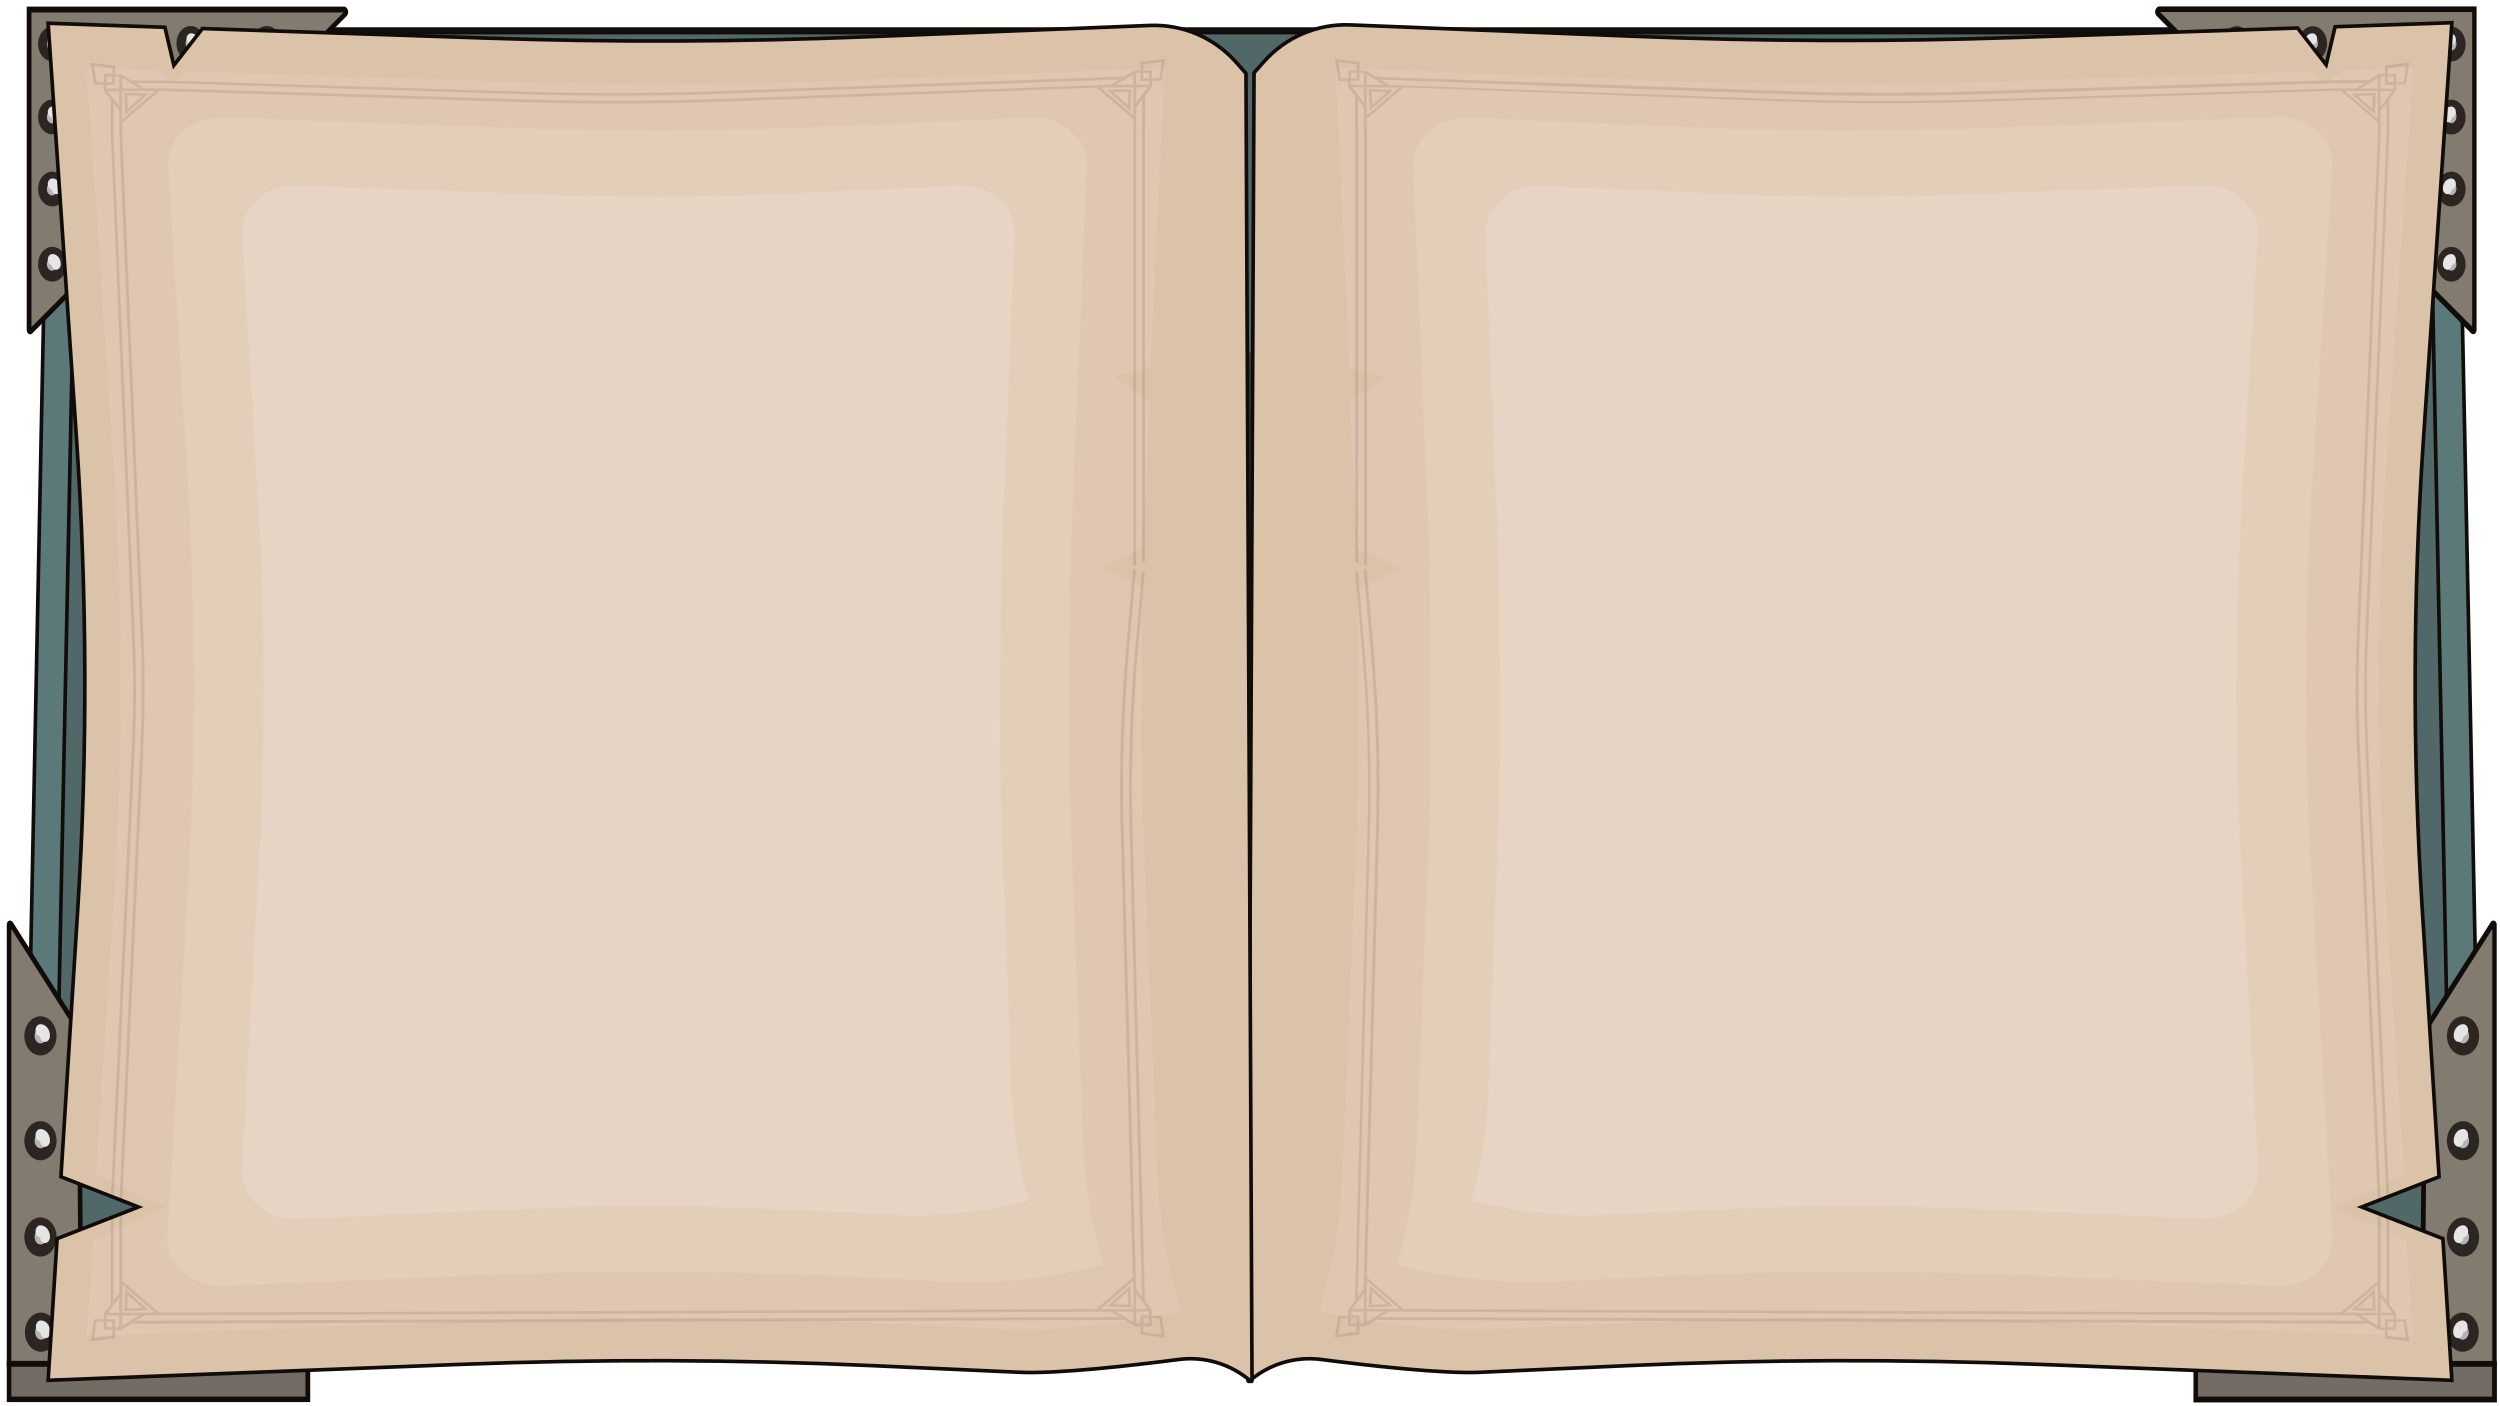 <?xml version="1.0" encoding="utf-8"?>
<!-- Generator: Adobe Illustrator 25.4.1, SVG Export Plug-In . SVG Version: 6.00 Build 0)  -->
<svg version="1.1" id="Lag_1" xmlns="http://www.w3.org/2000/svg" xmlns:xlink="http://www.w3.org/1999/xlink" x="0px" y="0px"
	 viewBox="0 0 1366 768" style="enable-background:new 0 0 1366 768;" xml:space="preserve">
<style type="text/css">
	.st0{fill:#5C797A;stroke:#110B09;stroke-width:2;stroke-miterlimit:10;}
	.st1{fill:#506868;stroke:#110B09;stroke-width:2;stroke-miterlimit:10;}
	.st2{fill:#435454;}
	.st3{fill:#323F3F;}
	.st4{fill:#827B70;}
	.st5{fill:#110B09;}
	.st6{fill:#726C65;}
	.st7{fill:#B5B4B4;}
	.st8{fill:#2D2521;}
	.st9{fill:#E5E5E5;}
	.st10{fill:#DBC3A9;stroke:#110B09;stroke-width:2;stroke-miterlimit:10;}
	.st11{fill:#E0C7B1;}
	.st12{opacity:0.58;fill:#E5D2C1;}
	.st13{opacity:0.58;fill:#EDDACC;}
	.st14{opacity:0.1;}
</style>
<g>
	<g>
		<path class="st0" d="M1342.7,39.6c0.9-12.9-7.4-23.7-17.9-23.7H772.9H596.3H44.4c-10.5,0-18.8,11-17.9,23.7l-14.1,699
			c-0.9,13.8,8.7,25.1,19.8,23.6l160-20.4c51.6-6.5,103.5-10.4,155.3-11.3l256.9-5c0,0,13.4-20.3,28.3,3.8l0,0
			c30.9,11.2,63.6,12.2,95,3.3l17.3-5c0,0,13.4-23.1,26.3-1.8l250.5,4.8c51.9,1.1,103.7,4.8,155.3,11.3l160,20.4
			c11.1,1.4,20.6-9.8,19.8-23.6L1342.7,39.6z"/>
		<path class="st1" d="M1326.8,41.7c0.9-12.9-7.4-23.9-17.9-23.9H770.7H598.5H60.5c-10.5,0-18.8,11-17.9,23.9L28.7,717.3
			c-0.9,13.8,8.7,25.1,19.8,23.6L204,721.3c50.3-6.4,100.9-10,151.6-11l250.6-4.8c0,0,14.8-19.2,27.6,3.6l0,0
			c30.2,10.9,62.1,11.9,92.6,3.2l16.9-4.8c0,0,14.8-16.2,25.6-1.8l244.4,4.7c50.7,1.1,101.3,4.7,151.6,11l155.5,19.7
			c11.1,1.4,20.6-10,19.8-23.6L1326.8,41.7z"/>
		<path class="st2" d="M733.7,217l-93,2.7l-5.4,472.4l0,0c31.9,10.9,65.8,11.9,98.2,3.2L733.7,217z"/>
		<path class="st3" d="M733.7,191l-93,2.7l-5.4,472.4l0,0c31.9,10.9,65.8,11.9,98.2,3.2L733.7,191z"/>
		<g>
			<path class="st3" d="M606.3,697.7c-2.6-44.5-3.7-88.8-4.3-133.2c-0.6-44.5-0.6-88.8-0.1-133.1c0.5-44.3,1.5-88.8,3-133.1
				c1.6-44.3,3.7-88.8,7.3-133.1c2.6,44.5,3.7,88.8,4.5,133.2c0.6,44.5,0.6,88.8,0.1,133.1c-0.5,44.3-1.5,88.8-3.1,133.1
				C612,609.1,609.9,653.4,606.3,697.7z"/>
		</g>
		<g>
			<path class="st3" d="M769.2,697.8c-3.6-44.3-5.7-88.6-7.4-133.1c-1.6-44.3-2.6-88.8-3.2-133.1c-0.5-44.3-0.5-88.8,0-133.2
				c0.6-44.5,1.7-88.8,4.3-133.2c3.6,44.3,5.7,88.6,7.4,133.1c1.6,44.3,2.6,88.8,3.1,133.1c0.5,44.5,0.5,88.8,0,133.2
				C772.8,609.1,771.6,653.4,769.2,697.8z"/>
		</g>
	</g>
	<g>
		<g>
			<g>
				<path class="st4" d="M1199.8,745.3H1363V505.2c0-0.8-0.7-1.1-1.1-0.5l-37,58.1l-1.2,136.8l-94.5,3L1199.8,745.3z"/>
				<path class="st5" d="M1364.3,746.8H1197l31.7-45.5l93.8-3l1.2-135.9l37.2-58.5c0.5-0.8,1.4-1.1,2.1-0.8c0.7,0.3,1.2,1.2,1.2,2.1
					V746.8z M1202.5,743.6h159.3v-236l-35.5,55.8l-1.2,137.9l-95.2,3L1202.5,743.6z"/>
			</g>
			<g>
				<rect x="1199.8" y="745.3" class="st6" width="163.2" height="19.5"/>
				<path class="st5" d="M1364.3,766.3h-165.8v-22.5h165.8V766.3z M1201,763.1h160.7v-16.3H1201L1201,763.1L1201,763.1z"/>
			</g>
		</g>
		<g>
			<g>
				<g>
					<ellipse class="st7" cx="1234.4" cy="727.9" rx="6.1" ry="7.4"/>
				</g>
				<g>
					<path class="st8" d="M1234.4,738.6c-4.8,0-8.8-4.8-8.8-10.7c0-5.9,4-10.7,8.8-10.7s8.8,4.8,8.8,10.7
						C1243.2,733.8,1239.3,738.6,1234.4,738.6z M1234.4,723.8c-1.9,0-3.3,1.8-3.3,4.1s1.5,4.1,3.3,4.1s3.3-1.8,3.3-4.1
						S1236.3,723.8,1234.4,723.8z"/>
				</g>
			</g>
			<g>
				<g>
					<path class="st9" d="M1232,731.2c-1.5,0-2.7-1.5-2.7-3.3c0-4.1,2.7-6.4,5.2-6.4c1.5,0,2.7,1.5,2.7,3.3c0,1.7-1.1,3.2-2.5,3.3
						C1234.6,729.9,1233.4,731.2,1232,731.2z"/>
				</g>
			</g>
		</g>
		<g>
			<g>
				<g>
					<ellipse class="st7" cx="1272.5" cy="727.9" rx="6.1" ry="7.4"/>
				</g>
				<g>
					<path class="st8" d="M1272.5,738.6c-4.8,0-8.8-4.8-8.8-10.7c0-5.9,4-10.7,8.8-10.7c4.8,0,8.8,4.8,8.8,10.7
						C1281.3,733.8,1277.3,738.6,1272.5,738.6z M1272.5,723.8c-1.9,0-3.3,1.8-3.3,4.1s1.5,4.1,3.3,4.1s3.3-1.8,3.3-4.1
						S1274.2,723.8,1272.5,723.8z"/>
				</g>
			</g>
			<g>
				<g>
					<path class="st9" d="M1270,731.2c-1.5,0-2.7-1.5-2.7-3.3c0-4.1,2.7-6.4,5.2-6.4c1.5,0,2.7,1.5,2.7,3.3c0,1.7-1.1,3.2-2.5,3.3
						C1272.6,729.9,1271.5,731.2,1270,731.2z"/>
				</g>
			</g>
		</g>
		<g>
			<g>
				<g>
					<ellipse class="st7" cx="1308.7" cy="727.9" rx="6.1" ry="7.4"/>
				</g>
				<g>
					<path class="st8" d="M1308.7,738.6c-4.8,0-8.8-4.8-8.8-10.7c0-5.9,4-10.7,8.8-10.7s8.8,4.8,8.8,10.7
						C1317.5,733.8,1313.6,738.6,1308.7,738.6z M1308.7,723.8c-1.9,0-3.3,1.8-3.3,4.1s1.5,4.1,3.3,4.1s3.3-1.8,3.3-4.1
						S1310.6,723.8,1308.7,723.8z"/>
				</g>
			</g>
			<g>
				<g>
					<path class="st9" d="M1306.4,731.2c-1.5,0-2.7-1.5-2.7-3.3c0-4.1,2.7-6.4,5.2-6.4c1.5,0,2.7,1.5,2.7,3.3c0,1.7-1.1,3.2-2.5,3.3
						C1308.9,729.9,1307.8,731.2,1306.4,731.2z"/>
				</g>
			</g>
		</g>
		<g>
			<g>
				<g>
					<ellipse class="st7" cx="1345.6" cy="727.9" rx="6.1" ry="7.4"/>
				</g>
				<g>
					<path class="st8" d="M1345.6,738.6c-4.8,0-8.8-4.8-8.8-10.7c0-5.9,4-10.7,8.8-10.7s8.8,4.8,8.8,10.7
						C1354.4,733.8,1350.4,738.6,1345.6,738.6z M1345.6,723.8c-1.9,0-3.3,1.8-3.3,4.1s1.5,4.1,3.3,4.1s3.3-1.8,3.3-4.1
						S1347.3,723.8,1345.6,723.8z"/>
				</g>
			</g>
			<g>
				<g>
					<path class="st9" d="M1343.1,731.2c-1.5,0-2.7-1.5-2.7-3.3c0-4.1,2.7-6.4,5.2-6.4c1.5,0,2.7,1.5,2.7,3.3c0,1.7-1.1,3.2-2.5,3.3
						C1345.7,729.9,1344.5,731.2,1343.1,731.2z"/>
				</g>
			</g>
		</g>
		<g>
			<g>
				<g>
					<ellipse class="st7" cx="1345.8" cy="675.9" rx="6.1" ry="7.4"/>
				</g>
				<g>
					<path class="st8" d="M1345.8,686.6c-4.8,0-8.8-4.8-8.8-10.7c0-5.9,4-10.7,8.8-10.7s8.8,4.8,8.8,10.7
						C1354.6,681.8,1350.7,686.6,1345.8,686.6z M1345.8,671.8c-1.9,0-3.3,1.8-3.3,4.1s1.5,4.1,3.3,4.1s3.3-1.8,3.3-4.1
						S1347.7,671.8,1345.8,671.8z"/>
				</g>
			</g>
			<g>
				<g>
					<path class="st9" d="M1343.4,679.2c-1.5,0-2.7-1.5-2.7-3.3c0-4.1,2.7-6.4,5.2-6.4c1.5,0,2.7,1.5,2.7,3.3c0,1.7-1.1,3.2-2.5,3.3
						C1346,678,1344.8,679.2,1343.4,679.2z"/>
				</g>
			</g>
		</g>
		<g>
			<g>
				<g>
					<ellipse class="st7" cx="1345.8" cy="623.3" rx="6.1" ry="7.4"/>
				</g>
				<g>
					<path class="st8" d="M1345.8,634c-4.8,0-8.8-4.8-8.8-10.7s4-10.7,8.8-10.7s8.8,4.8,8.8,10.7S1350.7,634,1345.8,634z
						 M1345.8,619.2c-1.9,0-3.3,1.8-3.3,4.1s1.5,4.1,3.3,4.1s3.3-1.8,3.3-4.1S1347.7,619.2,1345.8,619.2z"/>
				</g>
			</g>
			<g>
				<g>
					<path class="st9" d="M1343.4,626.6c-1.5,0-2.7-1.5-2.7-3.3c0-4.1,2.7-6.4,5.2-6.4c1.5,0,2.7,1.5,2.7,3.3c0,1.7-1.1,3.2-2.5,3.3
						C1346,625.2,1344.8,626.6,1343.4,626.6z"/>
				</g>
			</g>
		</g>
		<g>
			<g>
				<g>
					<ellipse class="st7" cx="1345.8" cy="566" rx="6.1" ry="7.4"/>
				</g>
				<g>
					<path class="st8" d="M1345.8,576.7c-4.8,0-8.8-4.8-8.8-10.7s4-10.7,8.8-10.7s8.8,4.8,8.8,10.7S1350.7,576.7,1345.8,576.7z
						 M1345.8,561.9c-1.9,0-3.3,1.8-3.3,4.1s1.5,4.1,3.3,4.1s3.3-1.8,3.3-4.1S1347.7,561.9,1345.8,561.9z"/>
				</g>
			</g>
			<g>
				<g>
					<path class="st9" d="M1343.4,569.3c-1.5,0-2.7-1.5-2.7-3.3c0-4.1,2.7-6.4,5.2-6.4c1.5,0,2.7,1.5,2.7,3.3c0,1.7-1.1,3.2-2.5,3.3
						C1346,567.9,1344.8,569.3,1343.4,569.3z"/>
				</g>
			</g>
		</g>
	</g>
	<g>
		<g>
			<g>
				<path class="st4" d="M1352,180.4V5.1h-172.1c-1.1,0-1.5,1.7-0.7,2.4l40.1,40.4l103,1.2l-1.4,101.3l30,30.4
					C1351.5,181.4,1352,181,1352,180.4z"/>
				<path class="st5" d="M1351.4,182.6c-0.4,0-0.9-0.2-1.2-0.5l-30.5-30.8l1.4-100.6l-102.3-1.2l-40.4-40.8
					c-0.7-0.8-1.1-2.1-0.7-3.2c0.4-1.2,1.2-2,2.2-2h173.3v176.8c0,0.9-0.4,1.7-1.1,2.1C1352,182.6,1351.8,182.6,1351.4,182.6z
					 M1322.2,149.8l28.6,28.7V6.6h-170.5l39.4,39.8l103.9,1.2L1322.2,149.8z"/>
			</g>
		</g>
		<g>
			<g>
				<g>
					<ellipse class="st7" cx="1339.4" cy="144.4" rx="5.3" ry="6.5"/>
				</g>
				<g>
					<path class="st8" d="M1339.4,153.9c-4.3,0-7.8-4.2-7.8-9.5s3.5-9.5,7.8-9.5c4.3,0,7.8,4.2,7.8,9.5
						C1347.3,149.7,1343.7,153.9,1339.4,153.9z M1339.4,140.9c-1.6,0-2.8,1.7-2.8,3.5c0,1.8,1.4,3.5,2.8,3.5c1.6,0,2.8-1.7,2.8-3.5
						C1342.2,142.6,1341,140.9,1339.4,140.9z"/>
				</g>
			</g>
			<g>
				<g>
					<path class="st9" d="M1337.3,147.4c-1.4,0-2.5-1.4-2.5-3c0-3.6,2.3-5.6,4.6-5.6c1.4,0,2.5,1.4,2.5,3c0,1.5-1,2.9-2.1,3
						C1339.5,146.2,1338.5,147.4,1337.3,147.4z"/>
				</g>
			</g>
		</g>
		<g>
			<g>
				<g>
					<ellipse class="st7" cx="1339.4" cy="103.3" rx="5.3" ry="6.5"/>
				</g>
				<g>
					<path class="st8" d="M1339.4,112.8c-4.3,0-7.8-4.2-7.8-9.5s3.5-9.5,7.8-9.5c4.3,0,7.8,4.2,7.8,9.5
						C1347.3,108.4,1343.7,112.8,1339.4,112.8z M1339.4,99.6c-1.6,0-2.8,1.7-2.8,3.5c0,1.8,1.4,3.5,2.8,3.5c1.6,0,2.8-1.7,2.8-3.5
						C1342.2,101.3,1341,99.6,1339.4,99.6z"/>
				</g>
			</g>
			<g>
				<g>
					<path class="st9" d="M1337.3,106.1c-1.4,0-2.5-1.4-2.5-3c0-3.6,2.3-5.6,4.6-5.6c1.4,0,2.5,1.4,2.5,3c0,1.5-1,2.9-2.1,3
						C1339.5,105.1,1338.5,106.1,1337.3,106.1z"/>
				</g>
			</g>
		</g>
		<g>
			<g>
				<g>
					<ellipse class="st7" cx="1339.4" cy="63.9" rx="5.3" ry="6.5"/>
				</g>
				<g>
					<path class="st8" d="M1339.4,73.5c-4.3,0-7.8-4.2-7.8-9.5s3.5-9.5,7.8-9.5c4.3,0,7.8,4.2,7.8,9.5
						C1347.3,69.2,1343.7,73.5,1339.4,73.5z M1339.4,60.3c-1.6,0-2.8,1.7-2.8,3.5c0,2,1.4,3.5,2.8,3.5c1.6,0,2.8-1.7,2.8-3.5
						C1342.4,62,1341,60.3,1339.4,60.3z"/>
				</g>
			</g>
			<g>
				<g>
					<path class="st9" d="M1337.3,66.8c-1.4,0-2.5-1.4-2.5-3c0-3.6,2.3-5.6,4.6-5.6c1.4,0,2.5,1.4,2.5,3c0,1.5-1,2.9-2.1,3
						C1339.5,65.8,1338.5,66.8,1337.3,66.8z"/>
				</g>
			</g>
		</g>
		<g>
			<g>
				<g>
					<ellipse class="st7" cx="1339.4" cy="24" rx="5.3" ry="6.5"/>
				</g>
				<g>
					<path class="st8" d="M1339.4,33.6c-4.3,0-7.8-4.2-7.8-9.5s3.5-9.5,7.8-9.5c4.3,0,7.8,4.2,7.8,9.5
						C1347.3,29.3,1343.7,33.6,1339.4,33.6z M1339.4,20.6c-1.6,0-2.8,1.7-2.8,3.5s1.4,3.5,2.8,3.5c1.6,0,2.8-1.7,2.8-3.5
						S1341,20.6,1339.4,20.6z"/>
				</g>
			</g>
			<g>
				<g>
					<path class="st9" d="M1337.3,27.1c-1.4,0-2.5-1.4-2.5-3c0-3.6,2.3-5.6,4.6-5.6c1.4,0,2.5,1.4,2.5,3c0,1.5-1,2.9-2.1,3
						C1339.5,25.8,1338.5,27.1,1337.3,27.1z"/>
				</g>
			</g>
		</g>
		<g>
			<g>
				<g>
					<ellipse class="st7" cx="1301.8" cy="23.7" rx="5.3" ry="6.5"/>
				</g>
				<g>
					<path class="st8" d="M1301.8,33.3c-4.3,0-7.8-4.2-7.8-9.5s3.5-9.5,7.8-9.5c4.3,0,7.8,4.2,7.8,9.5S1306.1,33.3,1301.8,33.3z
						 M1301.8,20.3c-1.6,0-2.8,1.7-2.8,3.5c0,1.8,1.4,3.5,2.8,3.5c1.6,0,2.8-1.7,2.8-3.5C1304.7,21.9,1303.4,20.3,1301.8,20.3z"/>
				</g>
			</g>
			<g>
				<g>
					<path class="st9" d="M1299.7,26.8c-1.4,0-2.5-1.4-2.5-3c0-3.6,2.3-5.6,4.6-5.6c1.4,0,2.5,1.4,2.5,3c0,1.5-1,2.9-2.1,3
						C1301.9,25.5,1301,26.8,1299.7,26.8z"/>
				</g>
			</g>
		</g>
		<g>
			<g>
				<g>
					<path class="st7" d="M1263.7,17.2c3,0,5.3,2.9,5.3,6.5s-2.3,6.5-5.3,6.5s-5.3-2.9-5.3-6.5S1260.8,17.2,1263.7,17.2z"/>
				</g>
				<g>
					<path class="st8" d="M1263.7,33.3c-4.3,0-7.8-4.2-7.8-9.5s3.5-9.5,7.8-9.5c4.3,0,7.8,4.2,7.8,9.5
						C1271.5,29,1267.9,33.3,1263.7,33.3z M1263.7,20.3c-1.6,0-2.8,1.7-2.8,3.5c0,1.8,1.4,3.5,2.8,3.5c1.6,0,2.8-1.7,2.8-3.5
						C1266.6,21.9,1265.3,20.3,1263.7,20.3z"/>
				</g>
			</g>
			<g>
				<g>
					<path class="st9" d="M1261.5,26.8c-1.4,0-2.5-1.4-2.5-3c0-3.6,2.3-5.6,4.6-5.6c1.4,0,2.5,1.4,2.5,3c0,1.5-1,2.9-2.1,3
						C1263.9,25.5,1262.7,26.8,1261.5,26.8z"/>
				</g>
			</g>
		</g>
		<g>
			<g>
				<g>
					<ellipse class="st7" cx="1222.2" cy="23.7" rx="5.3" ry="6.5"/>
				</g>
				<g>
					<path class="st8" d="M1222.2,33.3c-4.3,0-7.8-4.2-7.8-9.5s3.5-9.5,7.8-9.5c4.3,0,7.8,4.2,7.8,9.5S1226.5,33.3,1222.2,33.3z
						 M1222.2,20.3c-1.6,0-2.8,1.7-2.8,3.5c0,1.8,1.4,3.5,2.8,3.5c1.5,0,2.8-1.7,2.8-3.5C1225,21.9,1223.8,20.3,1222.2,20.3z"/>
				</g>
			</g>
			<g>
				<g>
					<path class="st9" d="M1220.1,26.8c-1.4,0-2.5-1.4-2.5-3c0-3.6,2.3-5.6,4.6-5.6c1.4,0,2.5,1.4,2.5,3c0,1.5-1,2.9-2.1,3
						C1222.3,25.5,1221.3,26.8,1220.1,26.8z"/>
				</g>
			</g>
		</g>
	</g>
	<g>
		<g>
			<g>
				<path class="st4" d="M168.3,745.3H4.9v-240c0-0.8,0.7-1.1,1.1-0.5l37,58.1l1.2,136.8l94.5,3L168.3,745.3z"/>
				<path class="st5" d="M3.7,505.2c0-0.9,0.5-1.8,1.2-2.1c0.7-0.3,1.6,0,2.1,0.8l37.2,58.5l1.2,135.9l93.8,3l31.7,45.5H3.7V505.2z
					 M138.1,704.3l-95.2-3l-1.2-137.9L6.2,507.6v236h159.3L138.1,704.3z"/>
			</g>
			<g>
				<rect x="4.9" y="745.3" class="st6" width="163.2" height="19.5"/>
				<path class="st5" d="M3.7,743.6h165.8v22.5H3.7V743.6z M166.9,746.8H6.2v16.3h160.7V746.8z"/>
			</g>
		</g>
		<g>
			<g>
				<g>
					<ellipse class="st7" cx="133.5" cy="727.9" rx="6.1" ry="7.4"/>
				</g>
				<g>
					<path class="st8" d="M124.7,727.9c0-5.9,4-10.7,8.8-10.7c4.8,0,8.8,4.8,8.8,10.7c0,5.9-4,10.7-8.8,10.7
						C128.7,738.6,124.7,733.8,124.7,727.9z M130.3,727.9c0,2.3,1.5,4.1,3.3,4.1c1.9,0,3.3-1.8,3.3-4.1s-1.5-4.1-3.3-4.1
						C131.7,723.8,130.3,725.6,130.3,727.9z"/>
				</g>
			</g>
			<g>
				<g>
					<path class="st9" d="M136,731.2c1.5,0,2.7-1.5,2.7-3.3c0-4.1-2.7-6.4-5.2-6.4c-1.5,0-2.7,1.5-2.7,3.3c0,1.7,1.1,3.2,2.5,3.3
						C133.4,729.9,134.5,731.2,136,731.2z"/>
				</g>
			</g>
		</g>
		<g>
			<g>
				<g>
					<ellipse class="st7" cx="95.4" cy="727.9" rx="6.1" ry="7.4"/>
				</g>
				<g>
					<path class="st8" d="M86.7,727.9c0-5.9,4-10.7,8.8-10.7c4.8,0,8.8,4.8,8.8,10.7c0,5.9-4,10.7-8.8,10.7
						C90.6,738.6,86.7,733.8,86.7,727.9z M92.2,727.9c0,2.3,1.5,4.1,3.3,4.1s3.3-1.8,3.3-4.1s-1.5-4.1-3.3-4.1
						S92.2,725.6,92.2,727.9z"/>
				</g>
			</g>
			<g>
				<g>
					<path class="st9" d="M97.9,731.2c1.5,0,2.7-1.5,2.7-3.3c0-4.1-2.7-6.4-5.2-6.4c-1.5,0-2.7,1.5-2.7,3.3c0,1.7,1.1,3.2,2.5,3.3
						C95.3,729.9,96.6,731.2,97.9,731.2z"/>
				</g>
			</g>
		</g>
		<g>
			<g>
				<g>
					<ellipse class="st7" cx="59.2" cy="727.9" rx="6.1" ry="7.4"/>
				</g>
				<g>
					<path class="st8" d="M50.4,727.9c0-5.9,4-10.7,8.8-10.7S68,722,68,727.9c0,5.9-4,10.7-8.8,10.7S50.4,733.8,50.4,727.9z
						 M55.9,727.9c0,2.3,1.5,4.1,3.3,4.1s3.3-1.8,3.3-4.1s-1.5-4.1-3.3-4.1S55.9,725.6,55.9,727.9z"/>
				</g>
			</g>
			<g>
				<g>
					<path class="st9" d="M61.7,731.2c1.5,0,2.7-1.5,2.7-3.3c0-4.1-2.7-6.4-5.2-6.4c-1.5,0-2.7,1.5-2.7,3.3c0,1.7,1.1,3.2,2.5,3.3
						C59.1,729.9,60.2,731.2,61.7,731.2z"/>
				</g>
			</g>
		</g>
		<g>
			<g>
				<g>
					<ellipse class="st7" cx="22.4" cy="727.9" rx="6.1" ry="7.4"/>
				</g>
				<g>
					<path class="st8" d="M13.6,727.9c0-5.9,4-10.7,8.8-10.7s8.8,4.8,8.8,10.7c0,5.9-4,10.7-8.8,10.7S13.6,733.8,13.6,727.9z
						 M19.2,727.9c0,2.3,1.5,4.1,3.3,4.1c1.9,0,3.3-1.8,3.3-4.1s-1.5-4.1-3.3-4.1C20.6,723.8,19.2,725.6,19.2,727.9z"/>
				</g>
			</g>
			<g>
				<g>
					<path class="st9" d="M24.8,731.2c1.5,0,2.7-1.5,2.7-3.3c0-4.1-2.7-6.4-5.2-6.4c-1.5,0-2.7,1.5-2.7,3.3c0,1.7,1.1,3.2,2.5,3.3
						C22.3,729.9,23.5,731.2,24.8,731.2z"/>
				</g>
			</g>
		</g>
		<g>
			<g>
				<g>
					<ellipse class="st7" cx="22.1" cy="675.9" rx="6.1" ry="7.4"/>
				</g>
				<g>
					<path class="st8" d="M13.3,675.9c0-5.9,4-10.7,8.8-10.7s8.8,4.8,8.8,10.7c0,5.9-4,10.7-8.8,10.7S13.3,681.8,13.3,675.9z
						 M18.9,675.9c0,2.3,1.5,4.1,3.3,4.1c1.9,0,3.3-1.8,3.3-4.1s-1.5-4.1-3.3-4.1C20.3,671.8,18.9,673.6,18.9,675.9z"/>
				</g>
			</g>
			<g>
				<g>
					<path class="st9" d="M24.6,679.2c1.5,0,2.7-1.5,2.7-3.3c0-4.1-2.7-6.4-5.2-6.4c-1.5,0-2.7,1.5-2.7,3.3c0,1.7,1.1,3.2,2.5,3.3
						C22,678,23.1,679.2,24.6,679.2z"/>
				</g>
			</g>
		</g>
		<g>
			<g>
				<g>
					<ellipse class="st7" cx="22.1" cy="623.3" rx="6.1" ry="7.4"/>
				</g>
				<g>
					<path class="st8" d="M13.3,623.3c0-5.9,4-10.7,8.8-10.7s8.8,4.8,8.8,10.7s-4,10.7-8.8,10.7S13.3,629.2,13.3,623.3z M18.9,623.3
						c0,2.3,1.5,4.1,3.3,4.1c1.9,0,3.3-1.8,3.3-4.1s-1.5-4.1-3.3-4.1C20.3,619.2,18.9,621,18.9,623.3z"/>
				</g>
			</g>
			<g>
				<g>
					<path class="st9" d="M24.6,626.6c1.5,0,2.7-1.5,2.7-3.3c0-4.1-2.7-6.4-5.2-6.4c-1.5,0-2.7,1.5-2.7,3.3c0,1.7,1.1,3.2,2.5,3.3
						C22,625.2,23.1,626.6,24.6,626.6z"/>
				</g>
			</g>
		</g>
		<g>
			<g>
				<g>
					<ellipse class="st7" cx="22.1" cy="566" rx="6.1" ry="7.4"/>
				</g>
				<g>
					<path class="st8" d="M13.3,566c0-5.9,4-10.7,8.8-10.7s8.8,4.8,8.8,10.7s-4,10.7-8.8,10.7S13.3,571.9,13.3,566z M18.9,566
						c0,2.3,1.5,4.1,3.3,4.1c1.9,0,3.3-1.8,3.3-4.1s-1.5-4.1-3.3-4.1C20.3,561.9,18.9,563.7,18.9,566z"/>
				</g>
			</g>
			<g>
				<g>
					<path class="st9" d="M24.6,569.3c1.5,0,2.7-1.5,2.7-3.3c0-4.1-2.7-6.4-5.2-6.4c-1.5,0-2.7,1.5-2.7,3.3c0,1.7,1.1,3.2,2.5,3.3
						C22,567.9,23.1,569.3,24.6,569.3z"/>
				</g>
			</g>
		</g>
	</g>
	<g>
		<g>
			<g>
				<path class="st4" d="M15.9,180.4V5.1h172.1c1.1,0,1.5,1.7,0.7,2.4l-40.1,40.4l-103,1.2l1.4,101.3L16.9,181
					C16.6,181.4,15.9,181,15.9,180.4z"/>
				<path class="st5" d="M15.7,182.5c-0.6-0.5-1.1-1.2-1.1-2.1V3.6h173.3c1,0,1.9,0.8,2.2,2c0.4,1.2,0,2.4-0.7,3.2L149,49.6
					L46.7,50.8l1.4,100.6l-30.5,30.8c-0.4,0.3-0.7,0.5-1.2,0.5C16.2,182.6,15.9,182.6,15.7,182.5z M44.4,47.8l103.9-1.2l39.4-39.8
					H17.2v171.9L45.7,150L44.4,47.8z"/>
			</g>
		</g>
		<g>
			<g>
				<g>
					<ellipse class="st7" cx="28.6" cy="144.4" rx="5.3" ry="6.5"/>
				</g>
				<g>
					<path class="st8" d="M20.8,144.4c0-5.3,3.5-9.5,7.8-9.5s7.8,4.2,7.8,9.5s-3.5,9.5-7.8,9.5S20.8,149.7,20.8,144.4z M25.6,144.4
						c0,2,1.4,3.5,2.8,3.5s2.8-1.7,2.8-3.5c0-1.8-1.4-3.5-2.8-3.5S25.6,142.4,25.6,144.4z"/>
				</g>
			</g>
			<g>
				<g>
					<path class="st9" d="M30.7,147.4c1.4,0,2.5-1.4,2.5-3c0-3.6-2.3-5.6-4.6-5.6c-1.4,0-2.5,1.4-2.5,3c0,1.5,1,2.9,2.1,3
						C28.4,146.2,29.4,147.4,30.7,147.4z"/>
				</g>
			</g>
		</g>
		<g>
			<g>
				<g>
					<ellipse class="st7" cx="28.6" cy="103.3" rx="5.3" ry="6.5"/>
				</g>
				<g>
					<path class="st8" d="M20.8,103.3c0-5.3,3.5-9.5,7.8-9.5s7.8,4.2,7.8,9.5s-3.5,9.5-7.8,9.5S20.8,108.4,20.8,103.3z M25.6,103.3
						c0,2,1.4,3.5,2.8,3.5s2.8-1.7,2.8-3.5s-1.4-3.5-2.8-3.5S25.6,101.3,25.6,103.3z"/>
				</g>
			</g>
			<g>
				<g>
					<path class="st9" d="M30.7,106.1c1.4,0,2.5-1.4,2.5-3c0-3.6-2.3-5.6-4.6-5.6c-1.4,0-2.5,1.4-2.5,3c0,1.5,1,2.9,2.1,3
						C28.4,105.1,29.4,106.1,30.7,106.1z"/>
				</g>
			</g>
		</g>
		<g>
			<g>
				<g>
					<ellipse class="st7" cx="28.6" cy="63.9" rx="5.3" ry="6.5"/>
				</g>
				<g>
					<path class="st8" d="M20.8,63.9c0-5.3,3.5-9.5,7.8-9.5s7.8,4.2,7.8,9.5c0,5.3-3.5,9.5-7.8,9.5S20.8,69.2,20.8,63.9z M25.6,63.9
						c0,2,1.4,3.5,2.8,3.5s2.8-1.7,2.8-3.5c0-2-1.4-3.5-2.8-3.5S25.6,62,25.6,63.9z"/>
				</g>
			</g>
			<g>
				<g>
					<path class="st9" d="M30.7,66.8c1.4,0,2.5-1.4,2.5-3c0-3.6-2.3-5.6-4.6-5.6c-1.4,0-2.5,1.4-2.5,3c0,1.5,1,2.9,2.1,3
						C28.4,65.8,29.4,66.8,30.7,66.8z"/>
				</g>
			</g>
		</g>
		<g>
			<g>
				<g>
					<ellipse class="st7" cx="28.6" cy="24" rx="5.3" ry="6.5"/>
				</g>
				<g>
					<path class="st8" d="M20.8,24c0-5.3,3.5-9.5,7.8-9.5s7.8,4.2,7.8,9.5s-3.5,9.5-7.8,9.5S20.8,29.3,20.8,24z M25.6,24
						c0,2,1.4,3.5,2.8,3.5s2.8-1.7,2.8-3.5s-1.4-3.5-2.8-3.5S25.6,22.1,25.6,24z"/>
				</g>
			</g>
			<g>
				<g>
					<path class="st9" d="M30.7,27.1c1.4,0,2.5-1.4,2.5-3c0-3.6-2.3-5.6-4.6-5.6c-1.4,0-2.5,1.4-2.5,3c0,1.5,1,2.9,2.1,3
						C28.4,25.8,29.4,27.1,30.7,27.1z"/>
				</g>
			</g>
		</g>
		<g>
			<g>
				<g>
					<ellipse class="st7" cx="66.1" cy="23.7" rx="5.3" ry="6.5"/>
				</g>
				<g>
					<path class="st8" d="M58.4,23.7c0-5.3,3.5-9.5,7.8-9.5s7.8,4.2,7.8,9.5s-3.5,9.5-7.8,9.5S58.4,29,58.4,23.7z M63.3,23.7
						c0,2,1.4,3.5,2.8,3.5c1.6,0,2.8-1.7,2.8-3.5c0-1.8-1.4-3.5-2.8-3.5C64.5,20.3,63.3,21.8,63.3,23.7z"/>
				</g>
			</g>
			<g>
				<g>
					<path class="st9" d="M68.2,26.8c1.4,0,2.5-1.4,2.5-3c0-3.6-2.3-5.6-4.6-5.6c-1.4,0-2.5,1.4-2.5,3c0,1.5,1,2.9,2.1,3
						C66,25.5,67,26.8,68.2,26.8z"/>
				</g>
			</g>
		</g>
		<g>
			<g>
				<g>
					<ellipse class="st7" cx="104.2" cy="23.7" rx="5.3" ry="6.5"/>
				</g>
				<g>
					<path class="st8" d="M96.4,23.7c0-5.3,3.5-9.5,7.8-9.5c4.3,0,7.8,4.2,7.8,9.5s-3.5,9.5-7.8,9.5C99.9,33.3,96.4,29,96.4,23.7z
						 M101.4,23.7c0,2,1.4,3.5,2.8,3.5c1.6,0,2.8-1.7,2.8-3.5c0-1.8-1.4-3.5-2.8-3.5C102.6,20.3,101.4,21.8,101.4,23.7z"/>
				</g>
			</g>
			<g>
				<g>
					<path class="st9" d="M106.5,26.8c1.4,0,2.5-1.4,2.5-3c0-3.6-2.3-5.6-4.6-5.6c-1.4,0-2.5,1.4-2.5,3c0,1.5,1,2.9,2.1,3
						C104.1,25.5,105.2,26.8,106.5,26.8z"/>
				</g>
			</g>
		</g>
		<g>
			<g>
				<g>
					<ellipse class="st7" cx="145.8" cy="23.7" rx="5.3" ry="6.5"/>
				</g>
				<g>
					<path class="st8" d="M138,23.7c0-5.3,3.5-9.5,7.8-9.5c4.3,0,7.8,4.2,7.8,9.5s-3.5,9.5-7.8,9.5S138,29,138,23.7z M142.9,23.7
						c0,2,1.4,3.5,2.8,3.5c1.6,0,2.8-1.7,2.8-3.5c0-1.8-1.4-3.5-2.8-3.5C144.2,20.3,142.9,21.8,142.9,23.7z"/>
				</g>
			</g>
			<g>
				<g>
					<path class="st9" d="M147.9,26.8c1.4,0,2.5-1.4,2.5-3c0-3.6-2.3-5.6-4.6-5.6c-1.4,0-2.5,1.4-2.5,3c0,1.5,1,2.9,2.1,3
						C145.6,25.5,146.6,26.8,147.9,26.8z"/>
				</g>
			</g>
		</g>
	</g>
</g>
<g>
	<g>
		<g>
			<path class="st10" d="M682.6,754.7c10.8-9.4,25.1-13.7,39.2-11.9c25.5,3.3,66.6,8,87.4,7l79.8-3.6c75.1-3.4,150.4-3.6,225.5-0.7
				l225.2,8.7l-4.9-77.4l-44.4-17.3l42.3-16.5l-9.2-146.5c-5.4-85.6-5.1-171.4,0.7-257l15.5-227.1l-63.8,2.2l-4.9,20.8l-15.6-20.1
				l-154.5,5.2c-69.6,2.4-139.2,2.1-208.8-0.7l-154.4-6.2c-17.9-0.7-35.2,6.7-47.1,20.1l-5.4,6.1l-3.3,714.4
				C681.9,754.8,682.3,755,682.6,754.7L682.6,754.7z"/>
			<path class="st11" d="M741.4,452.3l-8.1,193c-1,24.1-5.3,48-12.6,71.2v0l14.3,2.8c28.9,5.7,58.5,7.9,88,6.6l74.5-3.3
				c70.2-3.1,140.5-3.3,210.7-0.6l210.4,8.1l-3.8-52.2l-39-18.2l37.8-17.8l-10.1-152.6c-5-80-4.8-160.2,0.6-240.1L1318.7,37
				l-38.3,1.5l-8.8,6.1l-8.6-5.5l-167.4,5.4c-65,2.2-130.1,2-195.1-0.6L729.7,37l7.7,164.1l20,4.9l-19.8,13.4l3.7,72.8
				c0,0.9,0.2-0.9,0.3,7.6l23.6,10.4l-23.5,11.1C742.1,356.6,742.8,419.6,741.4,452.3z"/>
			<path class="st12" d="M1086,69.9c-56.6,2.1-113.3,1.9-169.8-0.6l-113.8-5c-16.8-0.7-30.8,11.7-30.2,26.8l8.7,207.9
				c0.2,4.2,1.8,107.9,0.2,148.1l-7,178.5c-0.9,22.3-4.5,44.4-10.8,65.8v0l12.3,2.6c24.8,5.3,50.2,7.3,75.5,6.1l62.5-3
				c61.1-2.9,122.4-3.1,183.5-0.6l147.2,6.1c17,0.7,31-11.9,30.1-27.2l-11.2-192.8c-4.4-74.9-4.2-150,0.6-224.9l10.5-166.4
				c1-15.3-12.9-27.9-29.9-27.3L1086,69.9z"/>
			<path class="st13" d="M1075.8,106.1c-47.8,1.8-95.6,1.7-143.4-0.5l-90.5-4.1c-16.9-0.8-30.8,11.6-30.2,26.8l7.2,180.6
				c0.1,3.7,1.5,95.5,0.2,131l-5.9,158c-0.7,19.7-3.8,39.3-9.1,58.2v0l10.3,2.3c20.8,4.6,42.2,6.5,63.5,5.4l52.2-2.6
				c51.6-2.6,103.4-2.8,155-0.5l118.5,5.2c17,0.7,31-11.8,30.1-27.1l-9.2-167.2c-3.7-66.3-3.5-132.8,0.5-199.2l8.6-143.9
				c0.9-15.2-13-27.9-30-27.2L1075.8,106.1z"/>
		</g>
		<g class="st14">
			<path class="st5" d="M748.4,702.3l-0.6,12l13.4-0.5L748.4,702.3z M749.8,705.6l7.8,7l-8.1,0.3L749.8,705.6z"/>
			<g>
				<path class="st5" d="M1304,664.1v46.5l-3.2-4.2v-43.5l-1.6-0.6v37.6l-20.2,17.3h-3l-509-1.9l-20.2-17.4l6.7-244.4
					c0.9-32.7-0.1-65.3-2.9-97.9l-3.9-44.9l-1.6,0.4l3.8,44.5c2.8,32.5,3.8,65.1,2.9,97.7l-6.8,251l-3.2,4.3l6.8-255.1
					c0.9-32.8-0.1-65.5-3-98.2L742,312l-1.6,0.4l3.8,42.8c2.9,32.7,3.9,65.6,3,98.4l-6.8,257.1l-3.7,4.9l0.1,0.1
					c-0.1,0.2-0.2,0.4-0.2,0.6v2.6h-5.3l-1.9,12l13.4-1.7v-4.5h2.9c0.3,0,0.6-0.1,0.8-0.3l5.3-3.2l522.6,2v0h19.7l5.3,3.2
					c0.2,0.2,0.5,0.3,0.8,0.3h2.9v4.5l13.4,1.7l-1.9-12h-5.3v-2.6c0-0.2-0.1-0.4-0.2-0.6l0.1-0.1l-3.7-4.9v-48L1304,664.1z
					 M738.9,715.2l6.3-8.4l0,8.4H738.9z M746.8,715.2l0-15.4l18,15.5L746.8,715.2z M1299.2,701.9v15.4h-17.9L1299.2,701.9z
					 M736.6,724.5h4.6v3.3l-10,1.3l1.4-9h3.9V724.5z M738.2,720.2h3.1v3h-3.1V720.2z M742.8,723.1v-4.4h-4.6v-2.1h7v6.5H742.8z
					 M746.8,722.3v-5.7l9.3,0L746.8,722.3z M1313.2,722.2l1.4,9l-10-1.3v-3.3h4.6v-4.4H1313.2z M1307.8,722.2v3h-3.1v-3H1307.8z
					 M1307.8,718.7v2.1h-4.6v4.4h-2.4v-6.5H1307.8z M1299.2,718.7v5.7l-9.4-5.7H1299.2z M1274.4,718.7L1274.4,718.7l12.6,0l4.8,2.9
					H1276l-521.9-2l4.7-2.9L1274.4,718.7z M1307.1,717.3h-6.3v-8.4L1307.1,717.3z"/>
				<path class="st5" d="M751.8,42l-5.3-3.2c-0.2-0.2-0.5-0.3-0.8-0.3h-2.9v-4.5l-13.4-1.7l1.9,12h5.3v2.6c0,0.2,0.1,0.4,0.2,0.6
					l-0.1,0.1l3.7,4.9V71h0.1l0,236l1.6,0.5l0-237.9H742V54.4l3.2,4.2V71h0.1l0,237.5l1.6,0.5l0-239.5h-0.1v-4.5l20.1-17.3
					l203.3,7.6c36.9,1.4,73.8,1.5,110.7,0.3l193.6-6v0h4.6l20.2,17.3v4.5V73l-11.6,275.3c-0.8,20.1-0.8,40.2,0.1,60.3l11.5,248.6
					l1.6-0.6l-11.5-248c-0.9-20.1-1-40.3-0.1-60.4L1300.8,73v-1.5v-11l3.2-4.2v15.2V73l-11.6,275.2c-0.9,20.2-0.8,40.3,0.1,60.5
					l11.5,246.7l1.6-0.6L1294,408.8c-0.9-20.2-1-40.4-0.1-60.6L1305.5,73v-1.5V54.3l3.7-4.9l-0.1-0.1c0.1-0.2,0.2-0.4,0.2-0.6v-2.6
					h5.3l1.9-12l-13.4,1.7v4.5h-2.9c-0.3,0-0.6,0.1-0.8,0.3l-5.3,3.2H1276l-197.1,6.1c-35.7,1.1-71.5,1-107.3-0.3L751.8,42z
					 M1307.1,49.8l-6.3,8.4v-8.4H1307.1z M1299.2,49.8v15.4l-17.9-15.4H1299.2z M732.7,42.8l-1.4-9l10,1.3v3.3h-4.6v4.4H732.7z
					 M738.2,42.8v-3h3.1v3H738.2z M738.2,46.3v-2.1h4.6v-4.4h2.4v6.5H738.2z M746.8,46.3v-5.7l9.4,5.7L746.8,46.3z M738.9,47.7h6.3
					v8.4L738.9,47.7z M746.8,63.1V47.7l17.8,0.1L746.8,63.1z M1309.3,40.5h-4.6v-3.3l10-1.3l-1.4,9h-3.9V40.5z M1307.8,44.8h-3.1v-3
					h3.1V44.8z M1303.1,41.9v4.4h4.6v2.1h-7v-6.5H1303.1z M1299.2,42.6v5.7h-9.4L1299.2,42.6z M1274.4,45.4L1274.4,45.4l17.4,0
					l-4.8,2.9h-11l-196.3,6.1c-36.2,1.1-72.5,1-108.7-0.3l-212-7.7l-4.9-2.9l216.5,7.8c36,1.3,72.1,1.4,108.1,0.3L1274.4,45.4z"/>
			</g>
			<path class="st5" d="M761.2,49.1l-13.4-0.5l0.6,12L761.2,49.1z M757.6,50.4l-7.8,7l-0.3-7.3L757.6,50.4z"/>
			<path class="st5" d="M1284.7,715.9l13.4,0.5l-0.6-12L1284.7,715.9z M1288.3,714.6l7.8-7l0.3,7.3L1288.3,714.6z"/>
			<path class="st5" d="M1297.6,62.7l0.6-12l-13.4,0.5L1297.6,62.7z M1296.1,59.4l-7.8-7l8.1-0.3L1296.1,59.4z"/>
		</g>
	</g>
	<g>
		<g>
			<path class="st10" d="M683.4,754.7c-10.8-9.4-25.1-13.7-39.2-11.9c-25.5,3.3-66.6,8-87.4,7l-79.8-3.6
				c-75.1-3.4-150.4-3.6-225.5-0.7l-225.2,8.7l4.9-77.4l44.4-17.3l-42.3-16.5l9.2-146.5c5.4-85.6,5.1-171.4-0.7-257L26.3,12.7
				l63.8,2.2L95,35.7l15.6-20.1l154.5,5.2c69.6,2.4,139.2,2.1,208.8-0.7l154.4-6.2c17.9-0.7,35.2,6.7,47.1,20.1l5.4,6.1l3.3,714.4
				C684.1,754.8,683.7,755,683.4,754.7L683.4,754.7z"/>
			<path class="st11" d="M624.6,452.3l8.1,193c1,24.1,5.3,48,12.6,71.2v0l-14.3,2.8c-28.9,5.7-58.5,7.9-88,6.6l-74.5-3.3
				c-70.2-3.1-140.5-3.3-210.7-0.6L47.3,730l3.8-52.2l39-18.2l-37.8-17.8l10.1-152.6c5-80,4.8-160.2-0.6-240.1L47.3,37l38.3,1.5
				l8.8,6.1l8.6-5.5l167.4,5.4c65,2.2,130.1,2,195.1-0.6L636.3,37L628.6,201l-20,4.9l19.8,13.4l-3.7,72.8c0,0.9-0.2-0.9-0.3,7.6
				L601,310.1l23.5,11.1C623.9,356.6,623.2,419.6,624.6,452.3z"/>
			<path class="st12" d="M280,69.9c56.6,2.1,113.3,1.9,169.8-0.6l113.8-5c16.8-0.7,30.8,11.7,30.2,26.8L585.1,299
				c-0.2,4.2-1.8,107.9-0.2,148.1l7,178.5c0.9,22.3,4.5,44.4,10.8,65.8v0l-12.3,2.6c-24.8,5.3-50.2,7.3-75.5,6.1l-62.5-3
				c-61.1-2.9-122.4-3.1-183.5-0.6l-147.2,6.1c-17,0.7-31-11.9-30.1-27.2l11.2-192.8c4.4-74.9,4.2-150-0.6-224.9L91.8,91.5
				c-1-15.3,12.9-27.9,29.9-27.3L280,69.9z"/>
			<path class="st13" d="M290.2,106.1c47.8,1.8,95.6,1.7,143.4-0.5l90.5-4.1c16.9-0.8,30.8,11.6,30.2,26.8l-7.2,180.6
				c-0.1,3.7-1.5,95.5-0.2,131l5.9,158c0.7,19.7,3.8,39.3,9.1,58.2v0l-10.3,2.3c-20.8,4.6-42.2,6.5-63.5,5.4l-52.2-2.6
				c-51.6-2.6-103.4-2.8-155-0.5l-118.5,5.2c-17,0.7-31-11.8-30.1-27.1l9.2-167.2c3.7-66.3,3.5-132.8-0.5-199.2l-8.6-143.9
				c-0.9-15.2,13-27.9,30-27.2L290.2,106.1z"/>
		</g>
		<g class="st14">
			<path class="st5" d="M604.8,713.9l13.4,0.5l-0.6-12L604.8,713.9z M616.5,712.9l-8.1-0.3l7.8-7L616.5,712.9z"/>
			<g>
				<path class="st5" d="M60.5,664.7v48l-3.7,4.9l0.1,0.1c-0.1,0.2-0.2,0.4-0.2,0.6v2.6h-5.3l-1.9,12l13.4-1.7v-4.5h2.9
					c0.3,0,0.6-0.1,0.8-0.3l5.3-3.2h19.7v0l522.6-2l5.3,3.2c0.2,0.2,0.5,0.3,0.8,0.3h2.9v4.5l13.4,1.7l-1.9-12h-5.3v-2.6
					c0-0.2-0.1-0.4-0.2-0.6l0.1-0.1l-3.7-4.9l-6.8-257.1c-0.9-32.8,0.1-65.7,3-98.4l3.8-42.8L624,312l-3.8,43.3
					c-2.9,32.7-3.8,65.5-3,98.2l6.8,255.1l-3.2-4.3l-6.8-251c-0.9-32.6,0.1-65.2,2.9-97.7l3.8-44.5l-1.6-0.4l-3.9,44.9
					c-2.8,32.6-3.8,65.3-2.9,97.9l6.7,244.4L599,715.3l-509,1.9h-3l-20.2-17.3v-37.6l-1.6,0.6v43.5l-3.2,4.2v-46.5L60.5,664.7z
					 M620.8,715.2l0-8.4l6.3,8.4H620.8z M601.3,715.3l18-15.5l0,15.4L601.3,715.3z M84.7,717.3H66.8v-15.4L84.7,717.3z M629.4,720.2
					h3.9l1.4,9l-10-1.3v-3.3h4.6V720.2z M627.8,723.1h-3.1v-3h3.1V723.1z M620.8,723.1v-6.5h7v2.1h-4.6v4.4H620.8z M609.9,716.7
					l9.3,0v5.7L609.9,716.7z M56.7,722.2v4.4h4.6v3.3l-10,1.3l1.4-9H56.7z M61.3,722.2v3h-3.1v-3H61.3z M65.2,718.7v6.5h-2.4v-4.4
					h-4.6v-2.1H65.2z M76.2,718.7l-9.4,5.7v-5.7H76.2z M607.1,716.7l4.7,2.9l-521.9,2H74.2l4.8-2.9h12.6v0L607.1,716.7z M65.2,708.9
					v8.4h-6.3L65.2,708.9z"/>
				<path class="st5" d="M394.4,49.8c-35.7,1.3-71.5,1.4-107.3,0.3L90,44H71.9l-5.3-3.2c-0.2-0.2-0.5-0.3-0.8-0.3h-2.9v-4.5
					l-13.4-1.7l1.9,12h5.3v2.6c0,0.2,0.1,0.4,0.2,0.6l-0.1,0.1l3.7,4.9v17.3V73l11.6,275.2c0.9,20.2,0.8,40.4-0.1,60.6L60.5,654.9
					l1.6,0.6l11.5-246.7c0.9-20.2,1-40.3,0.1-60.5L62,73v-1.5V56.4l3.2,4.2v11V73l11.6,275.3c0.9,20.1,0.8,40.3-0.1,60.4l-11.5,248
					l1.6,0.6l11.5-248.6c0.9-20.1,1-40.2,0.1-60.3L66.8,73v-1.5v-4.5L87,49.8h4.6v0l193.6,6c36.9,1.1,73.8,1,110.7-0.3l203.3-7.6
					l20.1,17.3v4.5h-0.1l0,239.5l1.6-0.5l0-237.5h0.1V58.6l3.2-4.2v15.2h-0.1l0,237.9l1.6-0.5l0-236h0.1V52.3l3.7-4.9l-0.1-0.1
					c0.1-0.2,0.2-0.4,0.2-0.6v-2.6h5.3l1.9-12l-13.4,1.7v4.5h-2.9c-0.3,0-0.6,0.1-0.8,0.3l-5.3,3.2L394.4,49.8z M65.2,49.8v8.4
					l-6.3-8.4H65.2z M84.7,49.8L66.8,65.2V49.8H84.7z M629.4,42.8v-4.4h-4.6v-3.3l10-1.3l-1.4,9H629.4z M624.7,42.8v-3h3.1v3H624.7z
					 M620.8,46.3v-6.5h2.4v4.4h4.6v2.1H620.8z M609.8,46.4l9.4-5.7v5.7L609.8,46.4z M620.8,56.1v-8.4h6.3L620.8,56.1z M601.4,47.8
					l17.8-0.1v15.4L601.4,47.8z M56.7,44.8h-3.9l-1.4-9l10,1.3v3.3h-4.6V44.8z M58.2,41.9h3.1v3h-3.1V41.9z M65.2,41.9v6.5h-7v-2.1
					h4.6v-4.4H65.2z M76.2,48.3h-9.4v-5.7L76.2,48.3z M287.2,51.5c36,1.1,72.1,1,108.1-0.3l216.5-7.8l-4.9,2.9l-212,7.7
					c-36.2,1.3-72.5,1.4-108.7,0.3L90,48.3H79l-4.8-2.9h17.4v0L287.2,51.5z"/>
			</g>
			<path class="st5" d="M617.6,60.6l0.6-12l-13.4,0.5L617.6,60.6z M616.5,50.1l-0.3,7.3l-7.8-7L616.5,50.1z"/>
			<path class="st5" d="M68.4,704.4l-0.6,12l13.4-0.5L68.4,704.4z M69.5,714.9l0.3-7.3l7.8,7L69.5,714.9z"/>
			<path class="st5" d="M81.3,51.1l-13.4-0.5l0.6,12L81.3,51.1z M69.5,52.1l8.1,0.3l-7.8,7L69.5,52.1z"/>
		</g>
	</g>
</g>
</svg>
